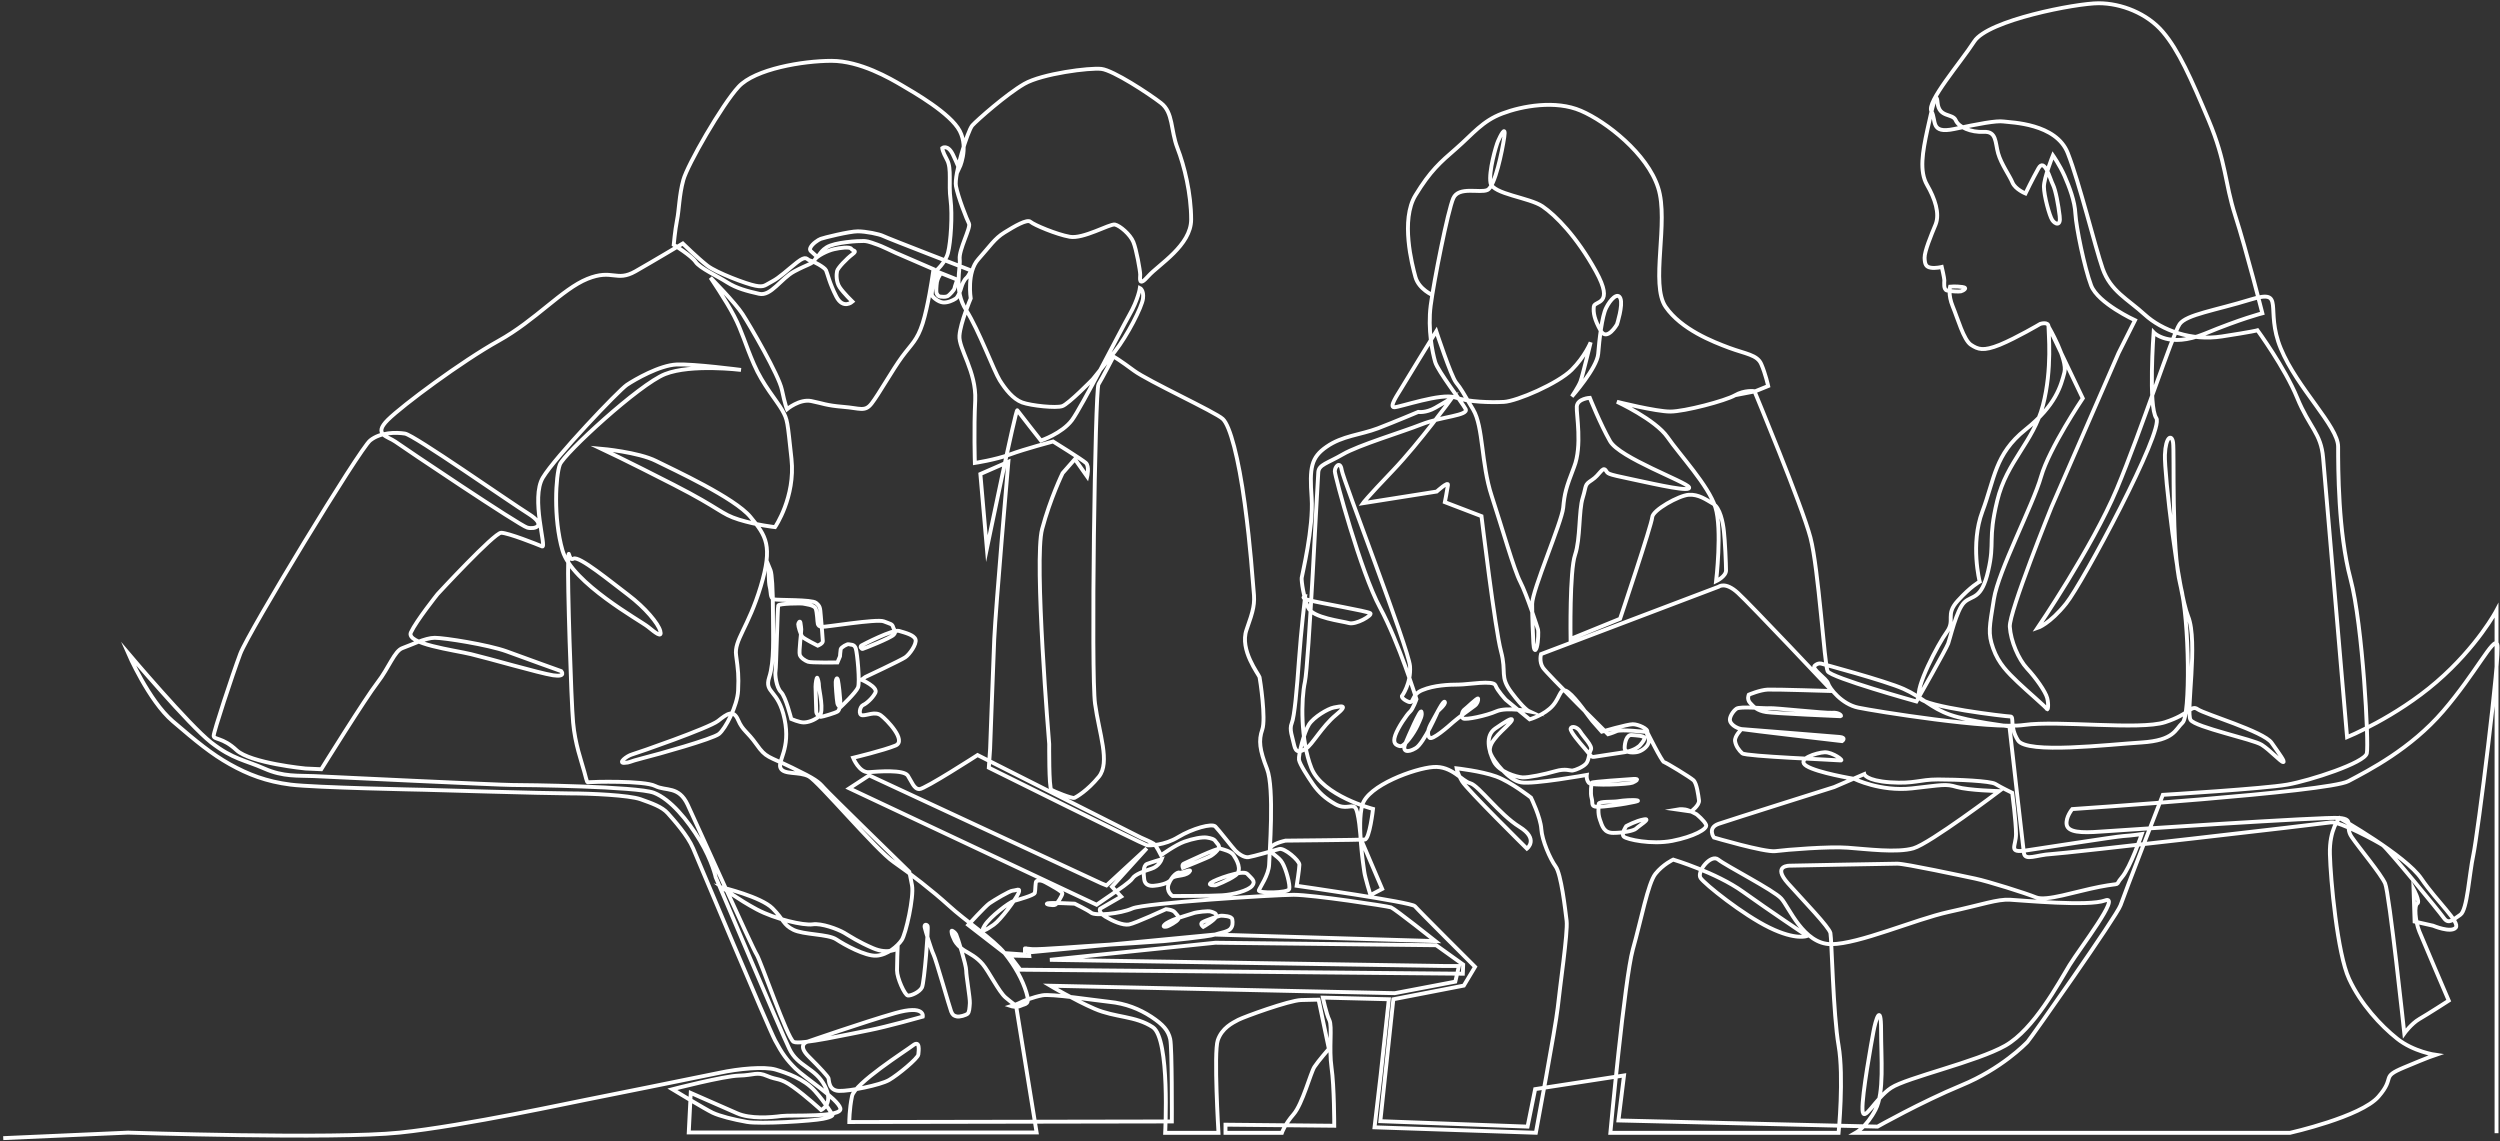 <svg xmlns="http://www.w3.org/2000/svg" width="771" height="352" viewBox="0 0 771 352" fill="none">
  <rect x="0" y="0" width="771" height="352" fill="#333333" stroke="none"/>
  <path d="M1 351L39.482 349.301C39.482 349.301 103.207 351.397 123.242 349.301C143.255 347.227 178.03 339.636 180.347 339.239C182.642 338.798 215.96 332.09 221.874 330.854C227.787 329.575 235.731 328.846 239.217 329.861C242.681 330.921 247.889 332.664 251.287 336.437C254.641 340.21 256.759 343.807 256.759 343.807C256.759 343.807 256.98 344.425 253.802 345.042C250.625 345.704 234.407 346.741 230.303 345.991C226.176 345.263 221.984 344.204 219.778 343.167C217.549 342.108 207.355 335.929 207.355 335.929C207.355 335.929 223.242 331.825 227.92 331.715C232.553 331.605 233.392 330.435 236.569 331.825C239.747 333.215 240.475 332.267 244.579 335.201C248.661 338.114 253.229 342.328 253.229 342.328C253.229 342.328 257.311 340.541 254.354 334.87C251.397 329.2 246.035 328.979 243.41 323.418C240.74 317.858 220.726 270.55 220.726 270.55C220.726 270.55 219.667 265.541 215.872 259.208C212.077 252.92 206.803 246.499 201.662 244.491C196.477 242.527 161.922 242.086 157.928 242.086C153.935 242.086 101.64 239.57 96.808 239.35C91.953 239.129 87.43 239.636 81.538 237.033C75.625 234.407 71.852 234.208 65.1 228.957C58.348 223.683 39.504 201.419 39.504 201.419C39.504 201.419 45.881 216.137 53.273 222.425C60.642 228.758 65.254 232.531 70.881 235.687C76.463 238.82 82.134 241.027 89.614 241.975C97.094 242.924 130.612 243.564 130.612 243.564C130.612 243.564 168.851 244.689 175.581 244.689C182.333 244.689 193.961 245.241 197.514 246.477C201.088 247.756 204.155 248.794 205.943 250.801C207.73 252.809 212.077 257.642 213.754 261.635C215.431 265.629 236.944 316.909 239.041 320.859C241.159 324.853 242.615 326.861 245.351 329.575C248.131 332.333 258.326 338.842 259.164 341.777C260.003 344.711 244.116 343.785 240.938 344.182C237.761 344.623 231.362 345.131 227.346 343.343C223.33 341.556 213.026 337.055 213.026 337.055L212.408 349.257H319.689L313.357 310.157C313.357 310.157 312.121 309.319 310.113 307.62C308.105 305.943 304.928 299.544 303.052 297.337C301.154 295.131 299.147 294.182 297.58 293.233C295.969 292.284 294.888 290.938 294.447 290.144C294.049 289.35 293.498 288.07 293.498 287.673C293.498 287.231 293.343 286.878 293.674 287.055C293.961 287.209 294.557 287.562 294.91 288.246C295.285 288.93 297.977 297.58 297.977 299.323C297.977 301.066 299.191 307.818 299.102 309.385C298.992 310.974 298.926 312.143 298.418 312.628C297.867 313.092 295.947 313.688 295.02 313.467C294.138 313.246 293.785 313.004 293.343 311.944C292.902 310.885 288.643 295.837 287.915 294.402C287.187 292.946 285.4 286.989 285.179 286.018C284.958 285.003 285.753 285.003 286.084 285.576C286.371 286.15 285.069 303.008 284.341 304.508C283.613 305.965 280.943 307.134 279.994 307.024C279.045 306.914 276.64 301.684 276.64 299.257C276.64 296.852 276.816 292.527 276.816 292.527C276.816 292.527 273.904 294.425 269.226 292.417C264.592 290.409 262.364 288.864 260.378 287.695C258.37 286.525 253.339 284.65 250.603 285.069C247.823 285.466 239.085 283.48 233.392 280.457C227.699 277.412 222.756 273.705 222.756 273.705C222.756 273.705 234.738 276.574 238.246 280.126C241.755 283.679 241.534 285.179 244.667 286.746C247.845 288.312 255.303 288.026 257.862 289.681C260.378 291.357 266.909 294.954 270.285 294.733C273.683 294.513 276.816 291.799 278.096 289.901C279.376 288.004 281.891 276.64 281.274 273.087C280.612 269.535 280.435 268.873 280.435 268.873C280.435 268.873 255.435 244.535 253.979 242.814C252.478 241.137 251.64 240.298 244.292 236.746C236.9 233.149 236.282 233.811 233.326 229.597C230.369 225.426 229.089 225.426 227.633 222.028C226.177 218.652 224.235 220.131 221.41 222.359C218.564 224.544 196.763 232.134 194.976 232.642C193.189 233.149 190.519 235.378 192.527 235.267C194.535 235.157 193.586 234.981 198.22 233.811C202.876 232.642 219.733 227.92 221.719 226.353C223.727 224.764 227.412 217.637 227.633 212.981C227.853 208.37 227.633 206.693 227.015 202.081C226.353 197.425 230.81 193.476 234.605 180.854C238.401 168.255 236.282 165.298 231.428 159.407C226.574 153.515 207.818 144.91 202.346 142.174C196.874 139.416 185.466 138.401 185.466 138.401C185.466 138.401 193.056 141.953 207.818 149.522C222.58 157.09 222.183 158.458 227.876 160.245C233.524 161.989 239.019 162.562 239.019 162.562C239.019 162.562 245.351 153.295 244.094 141.534C242.814 129.751 242.924 129.575 241.247 126.53C239.526 123.485 235.223 118.652 232.509 112.32C229.773 106.031 228.891 102.258 226.375 97.425C223.86 92.593 219.116 85.643 219.116 85.643C219.116 85.643 226.706 93.299 229.001 96.874C231.34 100.47 240.188 115.695 241.137 120.197C242.086 124.742 242.703 126.199 242.703 126.199C242.703 126.199 246.609 122.955 250.184 123.683C253.802 124.411 254.729 125.029 259.981 125.47C265.276 125.868 266.733 127.147 268.829 124.411C270.947 121.697 275.272 114.019 278.207 110.025C281.163 106.031 282.862 104.972 284.539 99.742C286.216 94.469 287.496 85.643 287.496 85.643L287.893 83.017L276.221 77.964C276.221 77.964 271.256 75.603 270.572 75.448C269.888 75.272 268.123 74.389 266.424 74.323C264.68 74.279 257.465 74.676 254.906 76.287C252.39 77.853 252.611 79.839 251.441 78.692C250.272 77.522 249.433 77.346 249.985 76.287C250.492 75.228 252.28 73.97 253.118 73.661C253.957 73.33 261.966 71.344 264.526 71.344C267.041 71.344 271.168 72.183 272.403 72.8C273.683 73.463 299.477 83.414 299.477 83.414C299.477 83.414 298.749 85.113 298.021 85.731C297.293 86.349 296.719 87.761 296.499 88.555C296.278 89.35 295.55 91.6 294.711 92.108C293.873 92.659 292.262 93.388 290.85 93.277C289.438 93.167 287.606 91.71 287.386 90.982C287.165 90.21 288.379 84.65 288.379 84.65L289.725 84.981C289.725 84.981 289.151 85.929 288.952 86.989C288.798 88.048 288.665 89.923 288.842 90.409C289.063 90.872 289.305 91.358 289.967 91.468C290.585 91.534 291.49 91.644 292.196 91.358C292.858 91.026 294.27 89.394 294.336 88.996C294.38 88.555 295.219 86.238 295.219 86.238L288.577 83.591C288.577 83.591 291.534 81.163 292.372 77.92C293.211 74.654 293.763 66.358 293.145 61.525C292.483 56.693 293.542 52.037 292.086 49.323C290.585 46.587 290.585 45.66 290.585 45.66C290.585 45.66 292.262 44.38 293.873 47.668C295.44 50.934 295.77 52.059 295.77 52.059C295.77 52.059 298.838 45.881 295.991 40.387C293.145 34.937 281.737 28.427 278.162 26.331C274.588 24.235 265.298 18.763 256.428 18.763C247.602 18.763 232.84 21.278 227.787 26.75C222.712 32.2 211.966 50.912 210.731 55.523C209.451 60.135 209.451 64.747 208.789 67.924C208.171 71.079 207.774 75.493 207.774 75.493C207.774 75.493 213.246 78.868 214.526 80.766C215.762 82.664 221.278 85.157 224.213 87.055C227.169 88.952 230.523 89.791 234.098 90.607C237.717 91.49 240.85 85.885 244.954 83.701C249.08 81.494 250.537 81.45 251.177 80.215C251.794 78.979 255.259 77.28 257.2 76.861C259.098 76.419 262.121 76.022 262.562 76.75C263.004 77.478 264.57 77.147 262.893 78.427C261.172 79.707 258.348 82.642 258.149 83.591C257.928 84.539 257.818 86.944 258.988 88.643C260.113 90.32 262.893 93.034 262.893 93.034C262.893 93.034 260.047 95.55 257.928 91.468C255.81 87.364 255.192 84.319 254.751 83.37C254.31 82.421 250.846 80.546 249.786 80.325C248.727 80.104 248.838 78.537 245.771 80.943C242.703 83.37 240.409 85.598 238.18 86.768C235.951 87.893 235.775 88.665 232.995 88.114C230.259 87.606 221.013 84.12 218.167 81.936C215.32 79.729 210.576 75.095 210.576 75.095C210.576 75.095 201.838 80.325 195.925 83.701C190.011 87.033 188.952 82.862 181.163 85.996C173.352 89.151 165.122 98.816 153.758 105.104C142.395 111.437 124.279 124.875 119.601 129.486C114.967 134.098 119.601 134.539 121.94 136.216C124.279 137.915 160.289 162.099 162.628 162.717C164.967 163.335 168.763 162.099 163.07 158.502C157.355 154.95 127.633 134.12 124.897 133.723C122.161 133.282 117.306 133.282 114.151 135.841C110.974 138.357 76.64 194.888 74.102 201.618C71.587 208.348 65.894 225.669 65.894 226.905C65.894 228.184 68.63 227.302 72.933 231.34C77.28 235.378 94.226 237.011 94.226 237.011L99.08 237.231C99.08 237.231 112.783 215.166 116.402 210.532C119.976 205.921 121.653 200.691 124.169 199.853C126.728 198.97 131.141 196.697 134.076 196.697C137.033 196.697 150.515 198.816 156.207 200.868C161.922 202.986 173.087 206.98 173.087 206.98C173.087 206.98 174.764 208.877 170.572 208.26C166.335 207.598 150.515 202.986 145.285 201.75C139.989 200.47 125.051 198.595 126.728 195.02C128.405 191.424 134.936 183.237 134.936 183.237C134.936 183.237 152.434 164.305 154.552 164.305C156.671 164.305 165.74 167.902 167.196 168.52C168.696 169.138 163.621 153.582 167.417 147.293C171.212 140.96 190.806 120.395 193.321 118.696C195.837 117.019 203.449 112.628 208.701 112.408C213.996 112.187 228.537 114.085 228.537 114.085C228.537 114.085 213.158 112.187 205.126 115.365C197.116 118.52 173.926 139.923 172.646 143.299C171.41 146.675 170.572 159.694 173.485 169.8C176.441 179.861 197.536 191.424 199.831 193.299C202.169 195.197 204.288 196.896 203.626 194.579C203.008 192.262 198.992 187.43 193.74 183.458C188.445 179.464 178.493 171.256 176.861 172.293C175.228 173.352 175.47 167.703 175.228 173.352C174.963 179.023 176.132 216.115 176.75 222.845C177.368 229.575 179.266 234.517 180.214 238.07C181.163 241.622 180.987 241.335 181.715 241.225C182.443 241.115 198.661 240.673 202.059 242.395C205.413 244.072 209.319 242.284 212.077 248.176C214.813 254.023 232.09 292.505 233.37 294.402C234.605 296.3 242.836 320.241 244.733 321.3C246.631 322.359 262.408 318.785 267.924 317.748C273.396 316.688 284.583 313.533 284.583 313.533C284.583 313.533 285.422 309.76 275.956 312.474C266.446 315.188 248.948 321.278 248.948 321.278C248.948 321.278 245.704 322.161 249.389 325.824C253.074 329.486 255.303 331.936 255.523 332.553C255.7 333.215 255.523 336.327 258.767 336.437C262.055 336.547 271.41 334.65 274.146 333.105C276.927 331.516 283.105 326.375 283.215 325.228C283.326 324.058 283.833 320.616 281.538 322.403C279.199 324.191 263.599 334.076 262.761 338.07C261.922 342.064 261.922 346.035 261.922 346.035L361.393 345.859C361.393 345.859 361.503 323.043 360.885 320.418C360.267 317.792 358.767 316.027 355.082 313.577C351.397 311.172 347.183 309.473 342.108 308.966C337.077 308.414 324.213 306.428 321.477 306.958C318.696 307.465 315.387 308.767 314.614 309.208C313.82 309.65 311.812 310.289 311.812 310.289C311.812 310.289 313.489 310.841 314.901 310.135C316.313 309.451 317.703 309.981 316.534 306.097C315.365 302.214 313.07 297.999 309.782 293.895C306.494 289.835 297.69 283.944 292.615 279.288C287.54 274.676 280.943 269.557 275.603 265.85C270.219 262.187 252.412 241.004 249.433 239.438C246.455 237.871 241.71 239.041 240.718 236.856C239.703 234.716 243.895 230.965 241.953 221.741C240.056 212.518 235.643 213.864 237.209 208.921C238.82 203.979 238.379 196.41 238.379 188.864C238.379 181.296 238.048 176.993 237.65 175.934C237.209 174.919 237.077 174.588 237.077 174.588C237.077 174.588 236.966 179.641 237.408 181.097C237.805 182.575 237.452 184.517 238.71 184.848C239.945 185.135 250.404 184.848 251.64 185.907C252.92 186.966 252.92 187.253 253.14 189.967C253.361 192.726 253.758 197.028 253.758 197.734C253.758 198.507 252.191 199.124 252.191 199.124C252.191 199.124 247.955 197.006 247.447 196.388C246.896 195.726 246.146 193.079 246.168 192.527C246.234 192.019 246.719 191.291 246.852 192.019C247.006 192.748 247.072 193.763 247.116 194.16C247.183 194.601 246.322 201.022 246.653 201.971C246.984 202.942 248.33 203.78 249.213 204.089C250.051 204.42 258.259 204.31 258.259 204.31L259.054 202.412C259.054 202.412 259.164 200.779 259.274 200.206C259.385 199.632 261.327 198.507 261.79 198.683C262.253 198.904 263.467 198.529 263.93 200.029C264.394 201.485 265.232 210.422 264.614 211.989C263.996 213.577 259.297 218.012 259.297 218.012C259.297 218.012 258.458 217.968 258.237 216.821C258.017 215.651 257.664 210.996 257.73 210.312C257.774 209.628 258.127 208.524 258.414 209.738C258.679 210.929 259.076 214.614 259.142 216.026C259.186 217.483 258.921 218.961 258.348 219.402C257.774 219.844 253.582 221.079 253.14 221.079C252.699 221.079 251.728 220.307 251.728 219.402C251.728 218.498 251.507 212.893 251.507 211.768C251.507 210.687 251.838 208.679 252.059 209.054C252.236 209.407 252.567 210.444 252.567 211.591C252.567 212.717 254.288 219.513 252.633 220.903C251 222.249 249.102 222.801 247.823 222.801C246.543 222.801 244.027 221.741 244.027 221.741C244.027 221.741 242.35 214.901 240.85 213.423C239.394 211.966 238.952 207.973 239.173 207.024C239.394 206.075 239.791 187.364 240.011 186.746C240.232 186.084 247.227 186.018 247.734 186.172C248.286 186.327 251.088 186.525 251.552 187.695C252.015 188.864 252.059 191.909 252.214 192.417C252.39 192.924 252.611 193.189 253.427 193.321C254.199 193.498 270.417 190.784 272.536 191.622C274.654 192.461 275.161 192.395 275.426 193.365C275.713 194.336 276.552 194.778 275.603 195.771C274.654 196.786 266.313 200.095 266.026 200.139C265.696 200.206 265.078 199.411 265.695 199.058C266.313 198.705 275.382 194.005 277.28 194.579C279.177 195.153 281.913 195.815 282.355 197.227C282.752 198.639 280.501 201.838 279.177 202.721C277.876 203.626 266.865 208.789 266.865 208.789L265.695 209.628C265.695 209.628 270.903 211.878 269.954 213.666C269.005 215.453 267.108 217.042 266.159 217.439C265.21 217.88 264.592 220.484 265.938 220.594C267.328 220.704 269.844 219.314 271.631 220.594C273.418 221.874 279.751 228.471 276.177 229.928C272.558 231.428 263.092 233.701 263.092 233.701C263.092 233.701 264.989 238.357 267.946 238.136C270.903 237.915 278.692 237.297 279.972 239.195C281.207 241.093 281.869 243.365 283.546 243.365C285.223 243.365 301.485 232.862 301.485 232.862L351.861 258.304C351.861 258.304 355.214 259.76 355.832 260.201C356.494 260.598 358.061 263.754 358.061 263.754C358.061 263.754 362.584 260.51 365.232 259.583C367.858 258.635 370.815 258.083 372.205 258.304C373.551 258.524 374.455 258.767 374.875 259.473C375.316 260.135 376.287 260.819 375.823 261.658C375.36 262.518 374.367 263.357 373.462 263.952C372.58 264.504 364.791 267.615 364.791 267.615C364.791 267.615 364.35 266.6 365.166 266.313C365.96 265.982 375.338 261.415 376.397 261.724C377.456 262.055 379.641 262.518 380.435 263.732C381.229 264.923 383.348 268.321 381.009 269.976C378.67 271.653 374.875 273.021 374.875 273.021C374.875 273.021 372.249 273.198 373.418 272.249C374.588 271.3 383.326 268.079 384.672 269.513C386.062 271.013 387.342 271.719 386.172 273.176C385.003 274.676 380.259 275.934 376.883 276.11C373.529 276.331 361.613 276.331 361.613 276.331C361.613 276.331 359.495 274.985 360.444 272.558C361.393 270.153 363.18 268.785 363.842 269.116C364.46 269.403 368.145 267.527 366.688 269.005C365.188 270.462 361.922 269.733 361.194 271.146C360.466 272.558 357.002 273.109 355.832 273.176C354.663 273.286 353.096 272.999 352.876 271.212C352.655 269.402 352.478 266.997 353.714 266.446C354.994 265.938 358.259 264.989 358.259 264.989C358.259 264.989 357.465 267.196 355.082 267.924C352.721 268.652 350.007 269.711 349.279 270.859C348.551 272.028 344.424 274.742 344.424 274.742L338.202 279.023L261.922 243.123L268.056 239.129L339.614 272.403L341.247 273.065L353.67 261.613L342.924 273.463L345.771 276.508L339.239 280.281C339.239 280.281 338.688 281.34 340.916 282.708C343.145 284.054 346.278 285.444 348.176 285.113C350.073 284.782 359.583 280.391 359.583 280.391C359.583 280.391 361.724 280.545 362.319 281.34C362.893 282.134 363.776 282.62 363.379 283.458C362.937 284.297 360.356 285.598 359.981 285.709C359.628 285.819 358.348 286.04 359.098 285.245C359.826 284.451 361.349 283.944 361.658 283.723C361.989 283.502 367.88 281.693 368.41 281.516C368.961 281.362 372.602 280.788 373.551 281.163C374.5 281.516 375.272 281.627 375.007 282.686C374.742 283.745 371.079 285.841 371.079 285.841C371.079 285.841 369.91 284.936 370.815 284.429C371.697 283.877 376.177 282.311 376.684 282.399C377.236 282.443 379.817 282.443 380.038 283.524C380.214 284.65 380.214 285.709 379.376 286.547C378.537 287.386 376.485 287.628 374.61 288.246C372.712 288.908 359.848 290.166 358.789 290.254C357.73 290.365 341.402 291.424 338.776 291.534C336.106 291.644 320.506 292.924 318.211 292.703C315.872 292.483 316.093 292.483 316.093 292.483V294.38L309.826 293.939L298.595 285.245C298.595 285.245 303.78 279.575 305.126 278.604C306.516 277.655 311.459 274.654 312.408 274.654C313.357 274.654 314.923 273.595 314.085 275.493C313.246 277.39 308.613 283.679 306.494 285.157C304.376 286.613 301.971 288.202 303.648 285.444C305.325 282.708 311.304 278.251 312.65 277.853C313.952 277.5 318.917 276.11 319.138 275.382C319.358 274.654 319.248 271.896 319.645 271.741C320.087 271.587 320.77 271.234 322.381 272.094C324.014 272.999 327.677 274.919 327.633 275.581C327.567 276.199 326.11 278.67 325.448 279.023C324.831 279.376 321.984 278.869 323.087 278.582C324.213 278.317 331.428 278.692 331.428 278.692C331.428 278.692 335.334 280.59 336.569 281.516C337.849 282.465 345.417 281.847 349.213 280.17C353.008 278.493 393.056 275.956 398.97 275.956C404.883 275.956 427.831 279.442 429.001 279.839C430.17 280.281 442.703 290.232 442.703 290.232L374.588 288.224L317.284 293.718L317.439 294.844L311.349 294.689L314.658 299.058L451.132 300.294L451.243 297.47L442.924 291.512L374.831 290.74L323.793 296.013L445.197 297.911H449.941L448.815 302.743L430.148 306.296L323.904 304.001C323.904 304.001 331.296 308.392 337.606 311.128C343.939 313.864 350.184 313.246 355.545 316.799C360.863 320.395 359.341 349.367 359.341 349.367H375.779C375.779 349.367 374.279 324.588 375.559 320.815C376.838 317.042 380.082 315.475 381.869 314.526C383.701 313.577 397.58 308.524 401.265 308.414C404.994 308.304 406.649 308.304 406.649 308.304L409.826 323.463C409.826 323.463 406.538 327.236 405.369 329.023C404.199 330.81 401.684 340.475 398.948 343.63C396.212 346.763 395.329 349.367 395.329 349.367H377.942V346.852L411.481 347.183C411.481 347.183 411.481 335.003 410.643 329.222C409.804 323.44 410.929 316.512 409.981 314.614C409.032 312.717 407.973 307.664 407.973 307.664L428.317 308.171C428.317 308.171 426.419 326.044 425.801 331.494C425.184 336.989 423.904 347.668 423.904 347.668L473.661 349.345C473.661 349.345 479.751 316.777 480.413 310.709C481.031 304.597 483.546 287.606 483.149 284.01C482.708 280.457 481.472 269.513 479.751 267.218C478.074 264.901 475.559 259.23 475.338 255.656C475.117 252.059 472.161 245.991 472.161 245.991C472.161 245.991 466.049 241.159 461.415 239.46C456.781 237.783 449.213 236.944 449.213 236.944C449.213 236.944 449.433 238.423 450.89 240.938C452.39 243.454 470.903 261.724 470.903 261.724C470.903 261.724 474.72 258.789 468.608 254.994C462.474 251.221 455.965 242.196 453.449 241.556C450.89 240.938 447.734 236.106 442.041 236.547C436.349 236.944 421.808 242.218 420.131 248.286C418.454 254.398 420.528 267.218 420.748 268.895C420.969 270.572 422.646 276.044 422.646 276.044L426.265 274.147L419.623 258.591C419.623 258.591 419.072 249.764 417.792 248.926C416.556 248.087 414.945 249.764 411.768 247.977C408.635 246.19 406.737 244.38 405.016 241.975C403.339 239.548 400.823 235.643 400.603 234.297C400.382 232.906 402.169 225.801 403.67 223.462C405.126 221.146 409.583 218.52 411.371 218.189C413.158 217.902 416.335 216.953 411.989 220.506C407.686 224.058 404.597 229.839 402.721 230.899C400.868 231.98 399.654 232.289 399.102 229.773C398.595 227.236 397.536 225.007 398.374 223.021C399.213 221.057 399.985 212.342 400.603 203.515C401.221 194.689 402.5 183.966 402.5 183.966C402.5 183.966 400.713 184.297 403.891 185.135C407.024 185.974 421.896 188.489 422.624 189.129C423.352 189.747 418.101 192.792 415.982 192.152C413.864 191.534 404.861 190.563 403.449 187.43C402.037 184.341 401.331 179.155 401.441 178.207C401.552 177.258 405.126 162.761 404.508 153.493C403.846 144.27 404.288 141.093 409.142 137.761C413.996 134.385 419.447 134.164 424.963 132.09C430.435 129.972 437.386 127.037 437.386 127.037C437.386 127.037 439.68 127.434 442.637 125.757C445.594 124.08 447.712 122.823 447.712 122.823C447.712 122.823 437.805 136.481 429.597 145.087C421.366 153.692 420.329 155.192 420.329 155.192L443.079 151.596C443.079 151.596 446.763 148.242 446.543 149.588C446.366 150.978 445.594 154.861 445.594 154.861L456.891 159.186C456.891 159.186 461.084 194.138 462.915 200.868C464.703 207.598 462.364 208.524 466.159 213.577C469.954 218.63 471.543 219.358 471.543 219.358C471.543 219.358 464.68 218.012 461.525 219.358C458.348 220.748 452.037 222.072 451.221 221.565C450.382 221.057 451 219.248 451.618 218.829C452.28 218.387 455.744 214.945 455.854 215.453C455.965 216.004 455.59 217.086 454.795 217.659C454.001 218.233 449.588 221.433 448.154 222.712C446.741 223.992 441.556 228.538 440.828 227.478C440.1 226.419 440.276 224.963 441.666 222.58C443.056 220.153 445.131 215.828 445.572 216.468C446.013 217.086 443.454 219.292 443.454 219.292C443.454 219.292 439.151 229.288 436.591 230.744C434.076 232.244 432.399 231.803 433.348 229.464C434.297 227.17 438.092 218.343 438.379 219.513C438.71 220.638 438.092 221.697 437.143 223.793C436.194 225.912 433.127 230.413 431.759 230.126C430.413 229.795 429.464 229.177 430.303 226.75C431.141 224.345 433.877 220.351 434.826 219.513C435.775 218.674 436.834 215.629 436.834 215.629C436.834 215.629 431.472 198.286 425.581 187.364C419.667 176.419 411.658 146.808 411.658 145.329C411.658 143.873 413.334 141.997 413.776 144.932C414.173 147.867 434.451 200.139 434.848 205.435C435.245 210.775 432.333 214.703 432.333 214.703C432.333 214.703 432.222 215.497 434.23 216.38C436.238 217.24 435.069 214.261 438.643 212.827C442.218 211.327 446.874 211.128 449.831 211.128C452.787 211.128 460.576 209.672 461.194 211.349C461.812 213.026 464.372 215.784 464.372 215.784L471.741 221.852C471.741 221.852 476.375 220.506 478.913 217.571C481.428 214.636 481.097 211.569 483.657 213.467C486.172 215.365 490.188 221.344 491.026 222.293C491.865 223.242 493.983 225.647 493.983 225.647C493.983 225.647 501.883 223.352 503.56 223.352C505.237 223.352 508.414 224.809 508.017 225.757C507.575 226.706 508.855 227.545 508.414 229.023C508.017 230.479 506.296 231.538 505.236 231.847C504.221 232.178 501.044 232.355 501.044 230.678C501.044 229.001 501.662 226.574 503.162 226.684C504.619 226.794 506.958 226.905 507.134 227.523C507.355 228.184 505.678 229.95 505.678 229.95C505.678 229.95 504.288 231.406 501.154 231.958C497.977 232.465 492.505 233.237 491.578 233.414C490.629 233.635 490.188 232.465 488.688 230.788C487.231 229.111 484.164 225.559 484.385 224.676C484.605 223.838 486.393 224.058 487.342 225.625C488.29 227.214 491.247 230.06 490.629 231.23C489.967 232.355 490.078 234.473 489.129 235.51C488.18 236.569 485.841 237.518 485.003 237.628C484.164 237.739 482.884 236.9 479.641 237.849C476.353 238.798 471.3 239.857 469.513 239.747C467.725 239.636 462.253 238.07 460.665 234.804C459.098 231.538 457.928 226.927 461.106 224.698C464.283 222.514 466.291 221.256 466.291 221.962C466.291 222.69 463.114 225.338 461.944 226.684C460.775 228.074 458.767 230.17 459.716 232.465C460.665 234.782 465.32 240.673 469.116 241.291C472.911 241.953 489.349 238.997 489.349 238.997C489.349 238.997 489.129 240.453 490.034 241.468C490.916 242.439 502.5 241.821 503.405 241.402C504.288 241.004 506.031 240.1 503.736 240.232C501.397 240.409 490.938 241.071 490.872 241.402C490.806 241.755 490.387 244.557 490.872 246.19C491.335 247.823 490.541 248.771 492.593 248.816C494.667 248.86 500.029 248.087 501.309 247.845C502.589 247.558 506.163 247.05 504.883 246.83C503.648 246.609 500.581 246.83 499.058 247.094C497.536 247.381 493.034 247.05 493.034 247.933C493.079 248.838 492.659 250.691 493.41 252.765C494.138 254.884 494.689 256.869 497.536 256.869C500.382 256.869 503.846 256.252 504.597 255.523C505.325 254.751 509.451 252.258 507.002 252.699C504.597 253.096 501.53 254.773 501.53 254.773C501.53 254.773 499.853 257.2 500.801 258.039C501.75 258.877 509.23 260.554 515.74 259.319C522.271 258.039 526.706 255.656 526.154 254.376C525.647 253.096 523.198 251.11 523.198 251.11C523.198 251.11 521.013 249.875 519.733 249.654C518.454 249.433 517.218 249.654 517.218 249.654L521.521 250.272C521.521 250.272 524.146 248.374 523.97 246.83C523.749 245.241 523.308 241.556 522.249 240.607C521.19 239.658 513.82 235.157 513.202 235.047C512.54 234.936 507.995 225.779 507.995 225.779C507.995 225.779 499.897 224.831 498.551 225.493C497.161 226.11 495.925 226.441 495.925 226.441C495.925 226.441 477.147 207.84 475.868 205.943C474.588 204.045 475.25 201.728 475.25 201.728L530.038 180.943C530.038 180.943 532.046 179.266 535.951 182.84C539.857 186.393 565.034 213.114 565.034 213.114C565.034 213.114 547.425 212.562 545.131 212.673C542.792 212.783 539.327 214.239 539.327 214.239C539.327 214.239 538.665 215.629 539.725 216.777C540.784 217.946 541.953 219.182 544.689 219.601C547.425 219.998 566.821 220.881 567.571 220.881C568.299 220.881 567.13 219.601 565.011 219.822C562.893 219.998 546.896 218.233 545.704 218.41C544.469 218.564 536.635 217.748 535.532 218.564C534.407 219.358 533.304 221.19 533.524 222.227C533.701 223.286 535.312 224.544 537.099 224.853M537.099 224.853C538.886 225.184 568.078 228.56 568.078 228.56C568.078 228.56 569.579 227.5 567.35 227.28C565.122 227.059 537.099 224.853 537.099 224.853ZM537.099 224.853C537.099 224.853 534.87 227.059 535.091 228.56C535.312 230.016 536.26 231.384 537.319 232.333C538.379 233.282 566.071 234.341 567.571 234.517C569.027 234.738 565.122 231.891 562.717 232.002C560.267 232.112 553.758 234.12 557.112 236.216C560.51 238.335 571.874 240.21 571.874 240.21C571.874 240.21 579.883 244.182 589.592 243.145C599.279 242.086 599.897 241.666 603.471 242.703C607.09 243.763 616.556 243.983 616.556 243.983C616.556 243.983 595.153 260.157 590.1 261.613C585.069 263.092 575.559 261.834 569.866 261.437C564.173 260.996 550.912 262.055 547.514 262.496C544.16 262.893 528.56 258.282 528.56 258.282C528.56 258.282 526.441 255.347 530.016 254.067C533.635 252.831 565.673 242.726 565.673 242.726L574.941 238.732C574.941 238.732 575.382 240.74 582.951 241.269C590.541 241.777 591.799 240.387 597.668 240.387C603.582 240.387 613.93 240.828 615.387 241.777C616.887 242.726 620.572 244.513 620.572 244.513C620.572 244.513 621.741 253.449 621.741 257.222C621.741 260.996 619.182 263.114 624.875 262.275C630.59 261.437 652.059 258.061 654.839 257.84C657.575 257.664 660.532 257.222 660.532 257.222C660.532 257.222 657.024 267.505 654.398 270.55C651.772 273.595 655.126 272.028 647.536 273.485C639.945 274.963 631.097 278.03 627.92 276.75C624.786 275.47 613.158 271.808 609.186 270.969C605.17 270.131 587.673 266.357 585.135 266.357C582.62 266.357 552.081 266.975 552.081 266.975C552.081 266.975 546.366 266.755 551.419 272.425C556.494 278.096 564.063 285.863 564.504 287.761C564.901 289.658 565.342 312.805 567.019 322.47C568.696 332.134 567.019 349.367 567.019 349.367H496.631C496.631 349.367 501.044 301.883 503.56 292.814C506.119 283.811 508.215 272.425 510.532 269.491C512.871 266.556 516.026 265.1 516.026 265.1C516.026 265.1 529.288 269.094 537.496 274.985C545.726 280.876 557.333 288.643 557.333 288.643C557.333 288.643 553.935 290.1 545.748 286.106C537.518 282.112 525.735 272.668 524.455 270.771C523.176 268.873 527.633 263.202 529.928 265.1C532.267 266.997 547.028 274.544 549.323 277.081C551.662 279.597 556.185 291.247 564.769 291.181C573.33 291.137 590.431 283.591 600.956 281.252C611.481 278.957 615.938 277.258 619.91 277.478C623.926 277.699 644.16 279.597 649.213 277.699C654.288 275.801 641.622 292.196 638.246 297.646C634.892 303.14 627.302 317.417 618.454 322.47C609.605 327.478 588.092 332.311 583.237 335.488C578.383 338.643 574.588 346.83 574.389 342.218C574.213 337.606 577.169 321.433 577.787 318.057C578.405 314.725 580.126 308.833 580.126 317.659C580.126 326.463 581.141 336.989 578.405 342.218C575.669 347.492 572.315 349.367 572.315 349.367H706.229C706.229 349.367 728.162 344.425 733.524 338.202C738.908 332.024 733.966 332.311 741.424 329.2C748.904 326.044 751.11 325.316 751.11 325.316C751.11 325.316 744.336 324.367 739.261 320.307C734.186 316.269 728.03 309.65 724.455 301.883C720.837 294.116 718.741 271.212 718.542 263.445C718.321 255.678 721.499 252.28 721.499 252.28C721.499 252.28 741.953 263.842 746.763 270.991C751.618 278.14 758.789 284.429 757.333 286.106C755.832 287.805 750.36 285.488 750.36 285.488L744.667 284.208L744.336 274.147C744.336 274.147 746.477 278.14 745.506 278.648C744.491 279.199 744.844 284.098 746.124 287.253C747.403 290.409 755.192 308.59 755.192 308.59C755.192 308.59 748.661 312.805 746.124 314.261C743.608 315.74 741.49 318.696 741.49 318.696C741.49 318.696 736.856 275.382 735.576 272.47C734.297 269.535 727.567 261.525 725.272 258.149C722.933 254.795 726.331 252.699 721.477 252.258C716.622 251.861 653.604 256.075 647.712 256.472C641.799 256.914 637.805 256.693 637.364 254.354C636.966 252.059 639.085 249.522 639.085 249.522C639.085 249.522 717.88 244.292 724.235 240.916C730.545 237.562 743.409 231.031 753.493 219.292C763.621 207.509 769.094 196.146 770.153 198.683C771.212 201.199 764.063 257.73 762.783 263.621C761.503 269.513 760.929 280.7 758.767 282.112C756.627 283.502 755.192 285.245 753.692 283.127C752.236 281.053 736.26 261.613 734.848 260.665C733.436 259.694 721.543 253.185 718.807 253.626C716.071 254.067 637.121 263.18 632.598 263.401C628.074 263.621 624.499 265.607 624.169 263.07C623.838 260.554 619.711 224.014 619.711 224.014C619.711 224.014 607.289 222.514 601.375 220.418C595.462 218.343 592.725 214.967 587.055 212.452C581.362 209.914 561.768 204.685 561.768 204.685C561.768 204.685 560.753 204.288 559.65 205.303C558.546 206.318 563.334 209.23 563.776 210.753C564.217 212.32 568.012 217.174 573.065 218.233C578.096 219.292 613.93 225.073 624.279 223.573C634.583 222.117 659.892 225.25 667.681 222.734C675.492 220.219 675.691 217.284 677.787 218.741C679.906 220.241 698.131 225.581 700.559 229.067C702.964 232.509 704.861 235.025 704.133 235.025C703.405 235.025 700.117 231.362 697.492 229.685C694.866 228.008 677.037 224.279 675.581 222.028C674.08 219.778 677.986 197.867 674.808 190.078C671.675 182.311 667.439 145.969 667.659 140.254C667.88 134.583 669.778 133.745 670.175 136.481C670.616 139.217 669.601 169.226 672.425 180.413C675.316 191.578 675.448 220.748 673.109 222.867C670.815 224.985 670.594 228.317 660.466 228.979C650.36 229.597 624.963 232.642 622.337 228.317C619.667 224.036 621.278 220.969 619.998 220.969C618.718 220.969 593.343 217.99 591.931 215.166C590.475 212.364 597.646 198.705 600.382 194.932C603.118 191.159 599.764 189.658 603.78 185.267C607.796 180.832 610.532 179.376 610.532 179.376C610.532 179.376 607.575 167.814 611.371 157.73C615.166 147.668 615.166 140.1 624.632 132.509C634.12 124.941 635.598 118.873 636.658 114.879C637.717 110.885 631.803 100.779 631.803 100.779L642.328 122.845C642.328 122.845 631.98 138.224 629.464 147.006C626.949 155.832 616.313 176 614.923 184.716C613.533 193.432 613.026 195.263 614.703 199.985C616.379 204.707 619.248 207.443 622.293 210.378C625.36 213.312 630.943 218.034 631.252 218.652C631.583 219.314 631.869 217.306 631.362 215.298C630.854 213.29 627.787 208.966 625.139 206.141C622.514 203.317 620.109 197.756 619.822 193.277C619.557 188.798 632.686 156.362 632.686 156.362L653.361 108.877L658.436 98.771C658.436 98.771 647.028 93.542 644.91 88.048C642.836 82.597 640.276 69.998 640.056 65.982C639.879 61.989 638.158 57.597 636.702 54.244C635.201 50.868 633.127 47.911 633.127 47.911C633.127 47.911 630.347 54.861 630.347 57.575C630.347 60.312 632.068 66.622 632.906 67.858C633.745 69.138 635.642 69.954 635.201 66.622C634.804 63.246 633.966 58.635 633.127 56.958C632.244 55.259 630.567 48.529 628.67 51.905C626.772 55.259 624.654 59.672 624.654 59.672C624.654 59.672 621.521 58.392 620.638 56.296C619.8 54.222 617.174 50.625 616.225 47.293C615.276 43.917 615.784 40.453 611.79 40.673C607.818 40.85 604.089 39.283 603.14 37.077C602.192 34.892 597.999 36.349 597.558 31.737C597.161 27.125 595.881 33.414 594.38 40.122C592.924 46.852 591.865 52.831 594.314 57.046C596.719 61.216 598.286 65.85 596.94 69.226C595.55 72.558 593.52 77.478 593.542 79.508C593.608 81.582 594.005 82.311 595.44 82.553C596.852 82.818 598.838 82.333 598.838 82.333C598.838 82.333 599.632 85.753 599.632 86.437C599.632 87.121 599.301 89.35 600.47 89.592C601.596 89.857 604.155 89.989 604.729 89.857C605.303 89.703 607.134 88.776 605.192 88.511C603.229 88.224 601.397 88.401 601.397 88.401C601.397 88.401 600.713 90.872 602.236 94.535C603.758 98.198 605.59 104.817 607.818 106.318C610.047 107.774 611.613 108.392 616.777 106.318C621.918 104.199 629.199 99.897 629.199 99.897C629.199 99.897 631.759 99.058 631.759 100.735C631.715 102.434 632.995 113.665 630.038 125.007C627.081 136.371 618.873 142.24 615.938 154.442C612.981 166.622 615.276 167.042 613.158 176.066C611.084 185.113 608.237 183.436 605.788 185.775C603.383 188.07 601.375 197.006 600.823 198.463C600.316 199.963 591.026 216.335 591.026 216.335C591.026 216.335 564.592 208.988 563.643 207.002C562.65 204.994 560.863 175.47 558.348 165.806C555.832 156.141 541.071 120.638 541.071 120.638C541.071 120.638 538.004 120.197 535.047 121.918C532.09 123.595 519.557 126.927 515.1 126.927C510.687 126.927 498.661 123.904 498.661 123.904C498.661 123.904 510.466 129.354 514.261 134.804C518.056 140.298 526.905 149.742 529.023 156.45C531.141 163.18 529.244 179.244 529.244 179.244C529.244 179.244 532.311 177.787 532.311 175.912C532.311 174.036 531.98 166.534 531.649 163.82C531.362 161.084 530.479 156.583 528.295 155.325C526.066 154.045 523.838 152.39 520.793 152.589C517.77 152.809 509.65 157.311 509.539 159.539C509.429 161.724 499.632 190.828 499.632 190.828L484.363 197.05C484.363 197.05 484.032 176.044 485.753 171.102C487.43 166.159 486.856 157.465 488.114 153.515C489.349 149.522 488.511 149.632 490.96 148.021C493.365 146.455 494.204 143.851 495.153 144.976C496.101 146.146 494.866 146.035 503.273 147.801C511.702 149.61 521.83 151.905 520.881 150.228C519.932 148.551 499.477 141.181 496.543 136.062C493.586 130.899 490.298 122.69 490.298 122.69C490.298 122.69 486.503 122.911 486.282 125.338C486.106 127.743 488.003 137.518 485.444 144.005C482.928 150.537 482.487 152.214 482.09 156.605C481.649 161.04 472.514 182.046 472.514 186.26C472.514 190.431 472.778 196.433 472.889 198.33C472.999 200.228 473.396 201.375 473.948 199.61C474.455 197.823 474.455 194.623 474.345 194.204C474.235 193.763 470.881 183.37 468.873 179.486C466.865 175.603 463.29 162.871 460.025 152.92C456.737 142.924 457.509 131.693 454.332 126.331C451.154 120.991 450.647 119.932 449.036 117.946C447.47 115.938 442.946 102.169 442.946 102.169C442.946 102.169 432.597 118.983 431.869 120.263C431.141 121.499 428.295 125.603 429.972 125.603C431.649 125.603 444.513 121.102 448.749 122.558C452.942 124.014 459.804 124.147 463.798 123.948C467.814 123.727 480.457 118.277 484.694 114.063C488.886 109.848 490.563 105.568 490.563 105.568C490.563 105.568 488.048 115.96 487.43 117.637C486.768 119.336 484.76 122.293 484.76 122.293C484.76 122.293 492.549 113.467 492.88 109.142C493.211 104.861 494.049 97.47 495.329 94.976C496.565 92.439 498.904 89.923 499.742 92.041C500.581 94.138 498.683 100.029 498.683 100.029C498.683 100.029 495.594 105.413 493.652 101.993C491.71 98.551 491.313 96.433 491.534 94.535C491.71 92.637 498.065 94.314 492.152 83.635C486.238 72.911 479.729 66.379 475.713 63.643C471.697 60.907 460.334 59.87 459.672 56.406C459.054 52.92 461.393 44.844 462.011 43.476C462.628 42.086 464.526 38.136 463.908 42.306C463.29 46.521 461.062 57.531 458.723 58.59C456.428 59.65 449.875 57.355 448.198 61.128C446.521 64.901 442.174 86.856 441.225 94.226C440.276 101.574 441.777 108.789 442.615 111.658C443.454 114.482 450.934 124.147 451.993 126.154C453.052 128.162 444.513 128.449 438.401 130.876C432.311 133.282 419.005 137.275 414.151 140.1C409.297 142.924 406.781 143.255 406.56 145.594C406.34 147.889 403.604 205.038 402.434 210.312C401.265 215.541 401.044 228.339 404.442 236.878C407.84 245.417 423.44 249.478 423.44 249.478C423.44 249.478 422.381 258.855 420.881 258.922C419.38 259.032 396.432 259.252 396.432 259.252C396.432 259.252 391.578 260.312 391.799 261.878C392.019 263.467 394.358 264.085 395.484 266.093C396.653 268.101 397.933 272.933 397.602 274.191C397.271 275.426 387.915 275.537 388.224 274.588C388.555 273.639 391.291 269.866 391.402 266.6C391.468 263.357 393.079 242.99 390.74 237.099C388.445 231.207 388.114 228.383 389.283 225.007C390.453 221.675 388.621 209.672 388.445 208.833C388.224 207.995 382.222 200.448 384.429 194.226C386.613 188.048 387.055 186.26 386.613 182.156C386.216 178.052 385.775 169.447 383.877 155.369C381.98 141.269 379.354 131.274 377.103 129.199C374.853 127.081 354.067 117.527 349.72 114.305C345.417 111.106 343.41 109.936 343.41 109.936C343.41 109.936 339.835 116.843 338.776 118.52C337.717 120.197 336.437 208.017 337.717 217.064C338.952 226.11 342.461 235.113 338.886 239.548C335.267 243.939 332.024 245.726 331.384 246.057C330.766 246.388 324.963 244.049 324.235 243.542C323.462 242.99 323.573 229.442 323.573 229.442C323.573 229.442 318.829 172.602 321.388 163.158C323.904 153.714 327.699 145.925 327.699 145.925L331.494 141.6L335.289 146.984C335.289 146.984 336.018 143.829 334.892 142.77C333.723 141.711 324.764 136.15 324.764 136.15C324.764 136.15 316.026 138.467 311.503 140.144C306.958 141.821 300.647 142.77 300.647 142.77C300.647 142.77 300.316 132.267 300.757 123.44C301.154 114.614 295.572 107.487 295.903 103.493C296.19 99.5 299.367 92.041 299.367 92.041C299.367 92.041 298.087 83.944 301.706 79.95C305.281 75.956 306.737 73.551 309.804 71.675C312.871 69.778 316.777 67.461 317.814 68.409C318.873 69.358 325.823 72.293 329.906 73.021C334.032 73.793 342.262 68.961 343.829 69.248C345.395 69.579 348.573 72.293 349.522 74.632C350.47 76.927 351.64 83.524 351.64 84.694C351.64 85.863 351.022 88.688 354.155 85.135C357.333 81.582 367.35 75.691 367.35 67.704C367.35 59.716 365.232 51.088 363.114 45.638C360.996 40.144 361.878 34.694 358.039 31.759C354.244 28.824 343.321 21.697 339.703 21.256C336.128 20.815 321.366 22.712 315.894 25.868C310.422 29.023 301.353 37.033 299.853 38.688C298.396 40.364 294.16 54.023 294.822 57.399C295.44 60.753 298.176 67.681 298.838 68.961C299.455 70.197 295.66 77.037 295.969 79.928C296.3 82.796 294.027 89.526 297.977 95.66C301.883 101.838 306.538 114.438 308.326 117.284C310.113 120.109 312.408 123.065 315.254 124.124C318.123 125.139 325.713 125.912 327.611 125.25C329.508 124.632 336.988 116.975 336.988 116.975C336.988 116.975 340.056 113.202 343.851 108.37C347.646 103.538 352.169 94.711 352.5 92.086C352.831 89.438 351.552 88.82 351.552 88.82C351.552 88.82 351.044 92.373 348.264 97.205C345.528 102.037 333.612 125.47 330.59 129.575C327.522 133.679 321.013 135.863 321.013 135.863C321.013 135.863 314.151 127.147 313.732 126.53C313.29 125.912 304.354 169.182 304.354 169.182L302.346 146.19L310.974 142.417C310.974 142.417 307.068 187.364 306.627 197.028C306.229 206.693 305.347 230.965 305.347 230.965L304.95 236.746C304.95 236.746 352.876 260.554 353.714 260.665C354.597 260.775 359.098 260.775 363.401 258.127C367.748 255.501 373.749 253.846 374.808 254.884C375.868 255.943 380.17 261.503 381.009 262.342C381.847 263.18 383.568 264.548 385.025 264.35C386.525 264.129 392.924 262.253 394.513 261.834C396.124 261.393 400.735 265.387 400.735 266.666C400.735 267.902 399.897 273.176 399.897 273.176C399.897 273.176 435.289 278.229 436.349 279.464C437.408 280.744 454.906 298.176 454.906 298.176L451.441 303.957L429.707 308.171L425.691 345.771L471.101 347.448L473.44 335.885L500.846 331.671L499.124 345.55L579.023 347.448C579.023 347.448 592.395 339.901 604.839 334.738C617.262 329.619 624.676 321.94 625.294 321.3C625.956 320.682 652.92 282.355 653.979 279.177C655.038 276.022 667.019 245.131 667.019 245.131C667.019 245.131 698.33 243.233 705.391 241.975C712.43 240.74 729.31 235.245 729.928 232.311C730.59 229.376 728.692 192.814 724.897 178.538C721.079 164.261 721.079 144.094 721.079 137.761C721.079 131.472 708.436 119.711 703.405 107.487C698.33 95.307 705.082 89.019 694.116 92.373C683.171 95.749 674.323 96.984 672.205 99.941C670.087 102.876 660.4 132.708 652.809 150.823C645.219 168.873 628.361 193.674 628.361 193.674C628.361 193.674 632.156 192.439 637.209 186.106C642.284 179.817 667.527 132.553 665.011 128.957C662.496 125.404 664.173 102.5 664.173 102.5C664.173 102.5 668.807 107.509 679.994 102.898C691.137 98.286 697.712 96.609 697.712 96.609C697.712 96.609 692.748 77.059 689.372 66.556C686.018 56.053 686.635 50.161 681.163 37.121C675.669 24.102 671.874 15.497 667.019 9.826C662.165 4.111 654.177 1 647.227 1C640.276 1 613.07 6.229 608.855 12.783C604.663 19.292 594.027 31.538 595.66 34.341C597.271 37.143 595.153 41.358 602.655 39.791C610.135 38.202 615.695 37.143 617.924 37.474C620.153 37.805 634.142 37.981 637.717 47.249C641.335 56.472 646.057 75.912 648.462 82.862C650.912 89.813 656.163 92.196 661.437 97.028C666.733 101.861 675.757 105.237 685.245 103.758C694.755 102.302 696.212 101.861 696.212 101.861C696.212 101.861 704.663 113.423 708.458 122.69C712.253 131.914 715.828 133.635 716.446 141.181C717.108 148.727 723.838 227.346 723.838 227.346C723.838 227.346 738.776 221.234 751.419 210.312C764.063 199.411 769.932 188.246 769.932 188.246V349.478M441.887 91.049C441.887 91.049 437.584 89.239 436.525 85.444C435.466 81.627 431.891 67.792 436.525 60.223C441.159 52.633 444.116 50.117 449.169 45.726C454.244 41.291 457.178 37.297 463.312 35.003C469.402 32.686 479.751 30.788 487.562 34.164C495.351 37.496 508.017 47.381 511.371 57.884C514.769 68.388 508.855 87.717 513.71 94.667C518.564 101.618 528.251 105.391 533.281 107.267C538.357 109.164 541.953 109.385 543.189 112.32C544.469 115.254 545.307 119.049 545.307 119.049L541.291 120.682L535.245 121.852" stroke="white" stroke-width="1.2" stroke-miterlimit="10"></path>
</svg>